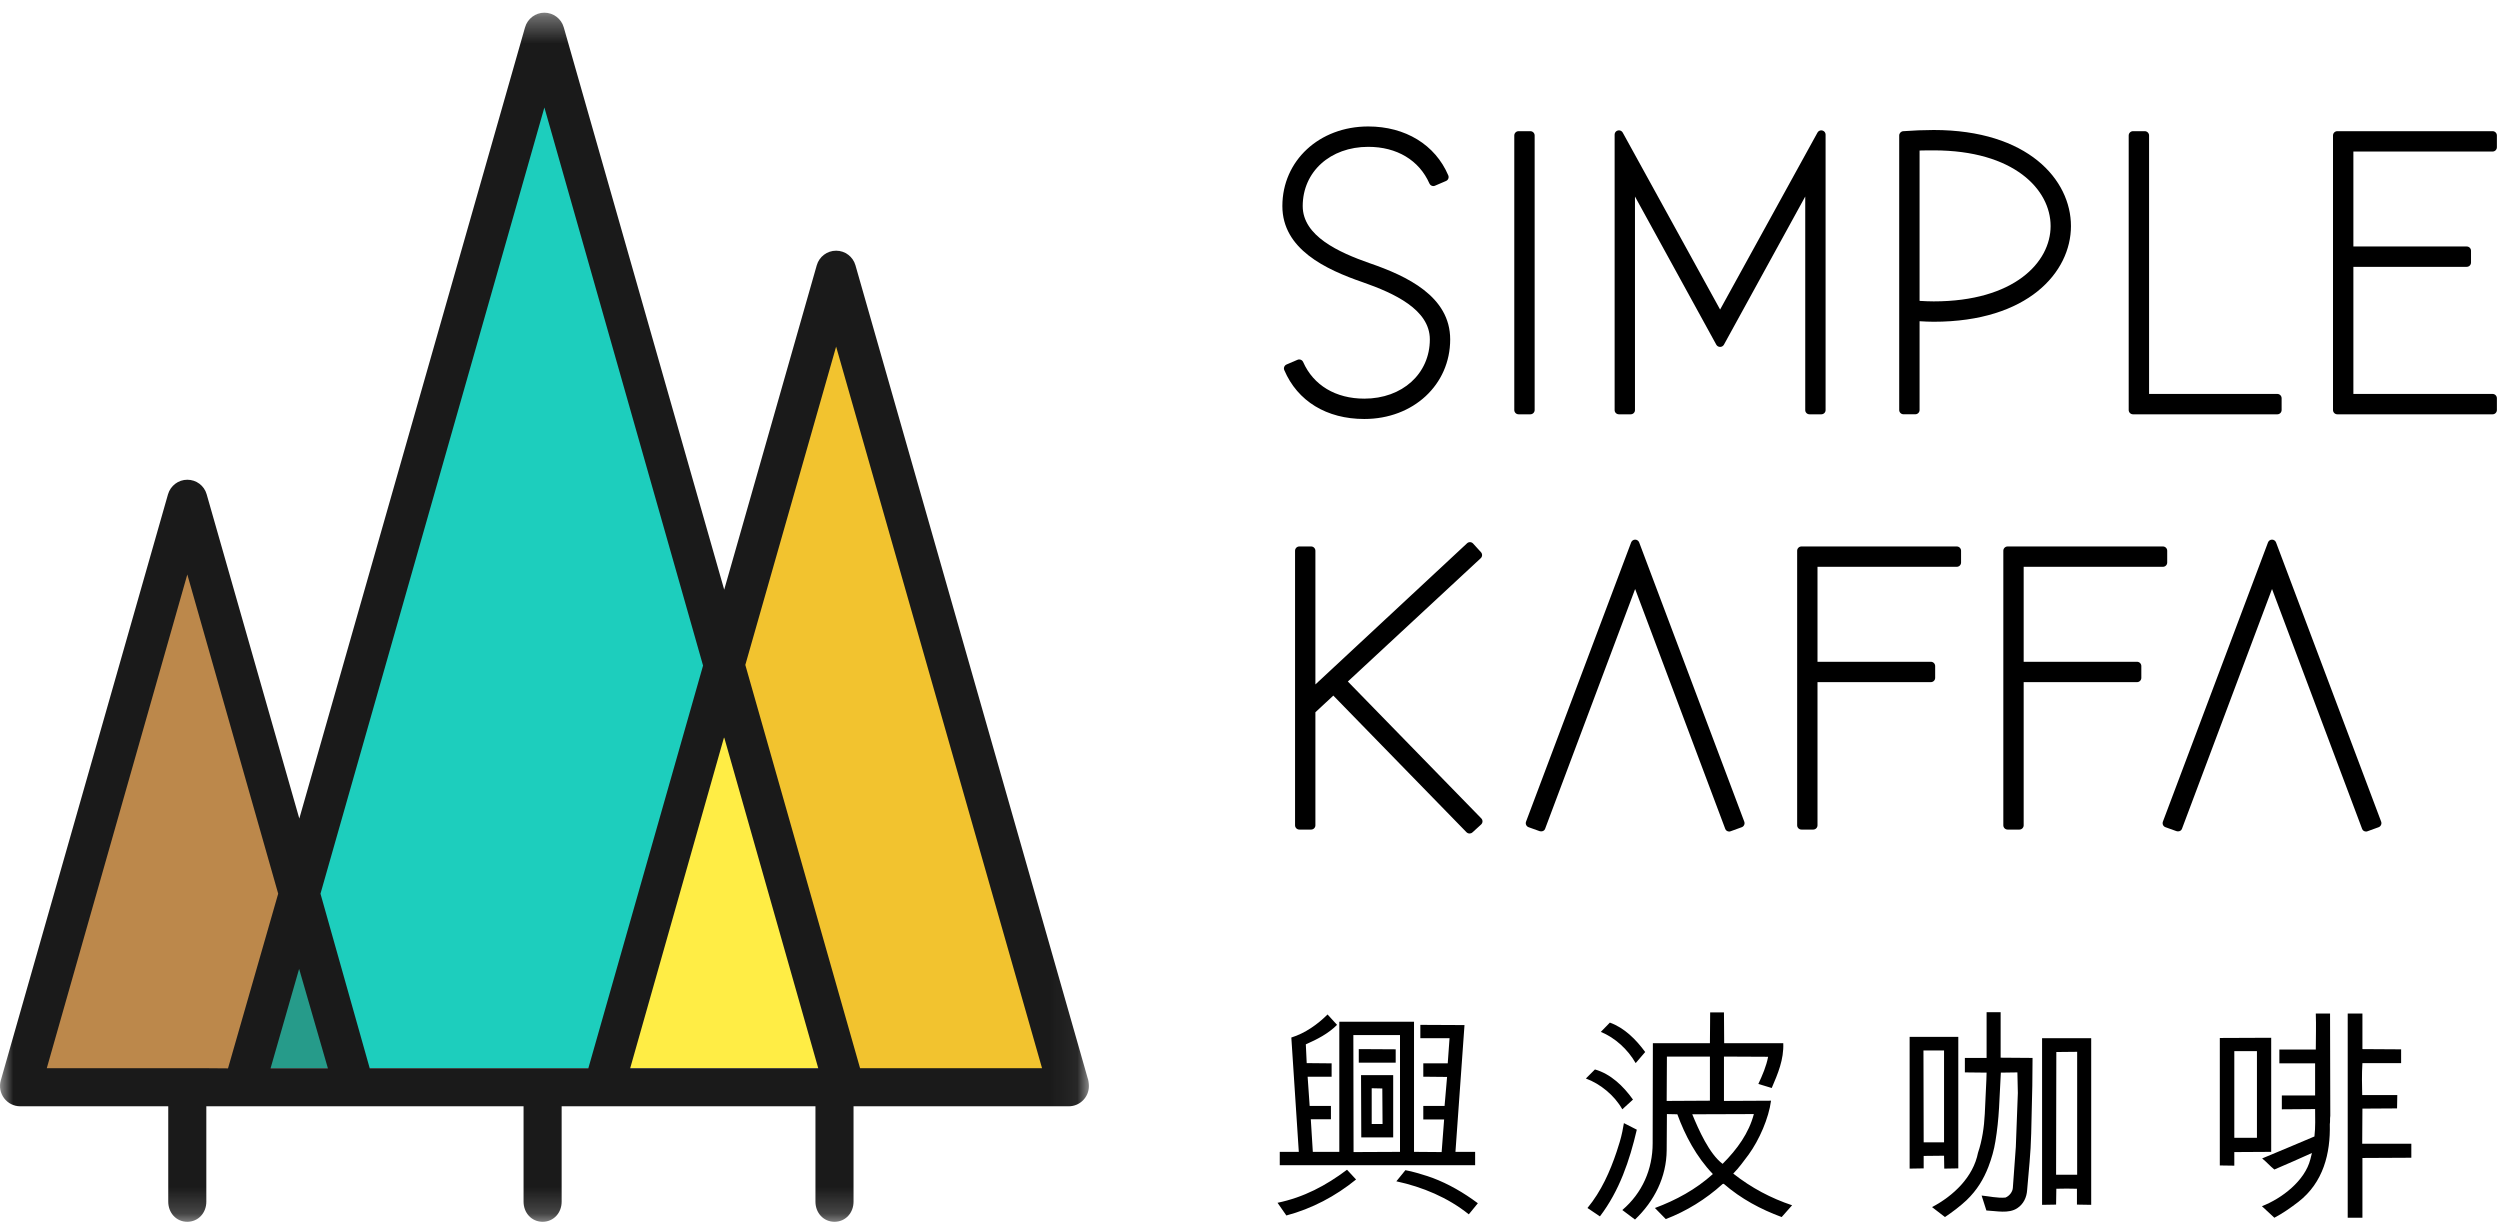 <?xml version="1.0" encoding="UTF-8"?>
<svg width="94px" height="46px" viewBox="0 0 94 46" version="1.1" xmlns="http://www.w3.org/2000/svg" xmlns:xlink="http://www.w3.org/1999/xlink">
    <!-- Generator: Sketch 52.5 (67469) - http://www.bohemiancoding.com/sketch -->
    <title>Group 45</title>
    <desc>Created with Sketch.</desc>
    <defs>
        <polygon id="path-1" points="0 0.345 40.943 0.345 40.943 45.807 0 45.807"></polygon>
    </defs>
    <g id="Page-1" stroke="none" stroke-width="1" fill="none" fill-rule="evenodd">
        <g id="404" transform="translate(-76, -296)">
            <g id="Group-45" transform="translate(76, 296)">
                <path d="M51.298,15.754 C49.883,15.754 48.786,15.085 48.289,13.916 C48.254,13.835 48.292,13.74 48.374,13.705 L48.787,13.528 C48.808,13.519 48.829,13.515 48.85,13.515 C48.913,13.515 48.972,13.551 48.998,13.611 C49.384,14.487 50.223,14.989 51.298,14.989 C52.726,14.989 53.762,14.053 53.762,12.762 C53.762,11.639 52.417,11.024 51.245,10.614 C49.836,10.129 48.217,9.364 48.217,7.748 C48.217,6.042 49.605,4.755 51.446,4.755 C52.841,4.755 53.966,5.443 54.455,6.594 C54.49,6.676 54.452,6.77 54.37,6.805 L53.957,6.982 C53.937,6.991 53.915,6.996 53.893,6.996 C53.832,6.996 53.773,6.959 53.746,6.899 C53.359,6.023 52.521,5.521 51.446,5.521 C50.018,5.521 48.982,6.458 48.982,7.748 C48.982,8.871 50.327,9.486 51.499,9.896 C52.908,10.381 54.527,11.146 54.527,12.762 C54.527,14.468 53.139,15.754 51.298,15.754" id="Fill-1" fill="#000000"></path>
                <path d="M57.099,15.578 C57.01,15.578 56.937,15.506 56.937,15.416 L56.937,5.094 C56.937,5.005 57.01,4.932 57.099,4.932 L57.541,4.932 C57.63,4.932 57.703,5.005 57.703,5.094 L57.703,15.416 C57.703,15.506 57.63,15.578 57.541,15.578 L57.099,15.578 Z" id="Fill-3" fill="#000000"></path>
                <path d="M68.038,15.578 C67.949,15.578 67.877,15.508 67.877,15.421 L67.877,7.389 L64.819,12.961 C64.79,13.012 64.736,13.044 64.676,13.044 C64.616,13.044 64.561,13.012 64.533,12.961 L61.475,7.389 L61.475,15.421 C61.475,15.508 61.403,15.578 61.314,15.578 L60.872,15.578 C60.782,15.578 60.71,15.508 60.71,15.421 L60.71,5.058 C60.71,4.986 60.761,4.923 60.832,4.906 C60.845,4.903 60.859,4.901 60.872,4.901 C60.93,4.901 60.985,4.932 61.014,4.984 L64.676,11.639 L68.338,4.984 C68.367,4.932 68.422,4.901 68.48,4.901 C68.493,4.901 68.507,4.903 68.519,4.906 C68.591,4.923 68.642,4.986 68.642,5.058 L68.642,15.421 C68.642,15.508 68.57,15.578 68.48,15.578 L68.038,15.578 Z" id="Fill-5" fill="#000000"></path>
                <path d="M72.176,11.313 C72.364,11.324 72.55,11.332 72.707,11.332 C75.728,11.332 77.103,9.864 77.103,8.5 C77.103,7.129 75.728,5.654 72.707,5.654 C72.545,5.654 72.365,5.654 72.176,5.66 L72.176,11.313 Z M71.572,15.577 C71.483,15.577 71.41,15.505 71.41,15.417 L71.41,5.094 C71.41,5.01 71.476,4.94 71.56,4.933 C71.924,4.905 72.353,4.888 72.707,4.888 C76.253,4.888 77.868,6.761 77.868,8.5 C77.868,10.233 76.253,12.098 72.707,12.098 C72.534,12.098 72.359,12.089 72.176,12.078 L72.176,15.417 C72.176,15.505 72.104,15.577 72.014,15.577 L71.572,15.577 Z" id="Fill-7" fill="#000000"></path>
                <path d="M80.201,15.578 C80.112,15.578 80.039,15.506 80.039,15.416 L80.039,5.094 C80.039,5.005 80.112,4.932 80.201,4.932 L80.643,4.932 C80.732,4.932 80.805,5.005 80.805,5.094 L80.805,14.812 L85.628,14.812 C85.717,14.812 85.789,14.885 85.789,14.974 L85.789,15.416 C85.789,15.506 85.717,15.578 85.628,15.578 L80.201,15.578 Z" id="Fill-9" fill="#000000"></path>
                <path d="M87.883,15.578 C87.793,15.578 87.721,15.506 87.721,15.416 L87.721,5.094 C87.721,5.005 87.793,4.932 87.883,4.932 L93.722,4.932 C93.811,4.932 93.883,5.005 93.883,5.094 L93.883,5.536 C93.883,5.626 93.811,5.698 93.722,5.698 L88.487,5.698 L88.487,9.268 L92.749,9.268 C92.838,9.268 92.91,9.34 92.91,9.429 L92.91,9.871 C92.91,9.961 92.838,10.033 92.749,10.033 L88.487,10.033 L88.487,14.812 L93.722,14.812 C93.811,14.812 93.883,14.885 93.883,14.974 L93.883,15.416 C93.883,15.506 93.811,15.578 93.722,15.578 L87.883,15.578 Z" id="Fill-11" fill="#000000"></path>
                <path d="M55.255,31.34 C55.213,31.34 55.171,31.323 55.139,31.291 L50.133,26.154 L49.459,26.781 L49.459,31.031 C49.459,31.12 49.387,31.192 49.298,31.192 L48.855,31.192 C48.766,31.192 48.694,31.12 48.694,31.031 L48.694,20.709 C48.694,20.619 48.766,20.547 48.855,20.547 L49.298,20.547 C49.387,20.547 49.459,20.619 49.459,20.709 L49.459,25.735 L55.16,20.429 C55.19,20.4 55.229,20.385 55.27,20.385 L55.277,20.385 C55.32,20.387 55.36,20.406 55.389,20.438 L55.684,20.762 C55.744,20.828 55.74,20.929 55.675,20.989 L50.679,25.625 L55.696,30.771 C55.726,30.802 55.743,30.844 55.742,30.888 C55.74,30.932 55.721,30.973 55.688,31.003 L55.364,31.298 C55.333,31.326 55.294,31.34 55.255,31.34" id="Fill-13" fill="#000000"></path>
                <path d="M67.735,31.192 C67.646,31.192 67.573,31.12 67.573,31.031 L67.573,20.708 C67.573,20.62 67.646,20.547 67.735,20.547 L73.574,20.547 C73.664,20.547 73.736,20.62 73.736,20.708 L73.736,21.151 C73.736,21.24 73.664,21.312 73.574,21.312 L68.338,21.312 L68.338,24.883 L72.601,24.883 C72.69,24.883 72.762,24.955 72.762,25.044 L72.762,25.487 C72.762,25.576 72.69,25.648 72.601,25.648 L68.338,25.648 L68.338,31.031 C68.338,31.12 68.266,31.192 68.177,31.192 L67.735,31.192 Z" id="Fill-15" fill="#000000"></path>
                <path d="M75.487,31.192 C75.397,31.192 75.325,31.12 75.325,31.031 L75.325,20.708 C75.325,20.62 75.397,20.547 75.487,20.547 L81.326,20.547 C81.415,20.547 81.487,20.62 81.487,20.708 L81.487,21.151 C81.487,21.24 81.415,21.312 81.326,21.312 L76.09,21.312 L76.09,24.883 L80.353,24.883 C80.442,24.883 80.514,24.955 80.514,25.044 L80.514,25.487 C80.514,25.576 80.442,25.648 80.353,25.648 L76.09,25.648 L76.09,31.031 C76.09,31.12 76.018,31.192 75.929,31.192 L75.487,31.192 Z" id="Fill-17" fill="#000000"></path>
                <path d="M58.094,31.168 C58.07,31.232 58.008,31.26 57.943,31.26 C57.925,31.26 57.906,31.257 57.888,31.251 L57.476,31.103 C57.435,31.089 57.402,31.058 57.384,31.019 C57.365,30.98 57.364,30.935 57.379,30.894 L61.331,20.395 C61.355,20.332 61.415,20.29 61.482,20.29 C61.549,20.29 61.609,20.332 61.633,20.395 L65.585,30.895 C65.6,30.935 65.598,30.98 65.58,31.019 C65.562,31.059 65.529,31.09 65.488,31.104 L65.075,31.254 C65.057,31.26 65.039,31.266 65.021,31.266 C64.956,31.266 64.894,31.232 64.87,31.168 L61.481,22.146 L58.094,31.168 Z" id="Fill-19" fill="#000000"></path>
                <path d="M82.04,31.168 C82.015,31.232 81.954,31.26 81.889,31.26 C81.871,31.26 81.853,31.257 81.835,31.251 L81.422,31.103 C81.381,31.089 81.347,31.058 81.329,31.019 C81.312,30.98 81.31,30.935 81.325,30.894 L85.277,20.395 C85.301,20.332 85.361,20.29 85.428,20.29 C85.495,20.29 85.555,20.332 85.579,20.395 L89.532,30.895 C89.546,30.935 89.545,30.98 89.526,31.019 C89.508,31.059 89.475,31.09 89.434,31.104 L89.022,31.254 C89.003,31.26 88.985,31.266 88.967,31.266 C88.901,31.266 88.84,31.232 88.816,31.168 L85.428,22.146 L82.04,31.168 Z" id="Fill-21" fill="#000000"></path>
                <g id="Group-31" transform="translate(47.716, 37.827)" fill="#000000">
                    <path d="M7.511,7.832 C6.728,7.202 5.774,6.803 4.787,6.59 L5.127,6.172 C5.408,6.223 5.681,6.309 5.953,6.394 C6.013,6.419 6.081,6.436 6.149,6.462 C6.753,6.691 7.315,7.015 7.851,7.415 L7.511,7.832 Z M4.268,4.436 L4.259,3.1 L3.86,3.091 L3.86,4.436 L4.268,4.436 Z M4.668,2.597 L4.668,4.938 L3.468,4.938 L3.459,2.597 L4.668,2.597 Z M3.374,2.13 L3.374,1.619 L4.762,1.627 L4.762,2.13 L3.374,2.13 Z M3.178,5.491 L4.924,5.483 L4.924,1.091 L3.17,1.091 L3.178,5.491 Z M7.749,5.483 L7.749,5.985 L0.403,5.985 L0.403,5.483 L1.119,5.483 L0.838,1.184 C1.357,1.023 1.825,0.691 2.2,0.317 L2.557,0.708 C2.225,1.04 1.808,1.253 1.383,1.44 L1.416,2.146 L2.353,2.155 L2.353,2.657 L1.451,2.657 L1.527,3.755 L2.327,3.755 L2.327,4.257 L1.57,4.257 L1.646,5.483 L2.642,5.483 L2.642,0.589 L5.451,0.589 L5.451,5.483 L6.49,5.491 L6.583,4.266 L5.8,4.266 L5.8,3.755 L6.6,3.755 L6.694,2.666 L5.8,2.657 L5.8,2.155 L6.719,2.155 L6.787,1.21 L5.689,1.21 L5.689,0.708 L7.349,0.716 L7.009,5.483 L7.749,5.483 Z M0.319,7.398 C1.306,7.193 2.14,6.751 2.932,6.155 L3.272,6.522 C2.498,7.151 1.613,7.619 0.651,7.875 L0.319,7.398 Z" id="Fill-23"></path>
                    <path d="M18.229,4.062 L15.913,4.07 C16.152,4.649 16.552,5.559 17.054,5.934 C17.607,5.381 18.041,4.776 18.229,4.062 Z M16.577,1.9 L14.96,1.9 L14.951,3.568 L16.577,3.559 L16.577,1.9 Z M18.875,3.559 C18.79,4.215 18.433,5.032 18.033,5.585 C17.854,5.823 17.667,6.087 17.454,6.3 C18.135,6.836 18.875,7.228 19.667,7.491 L19.275,7.934 C18.492,7.645 17.752,7.253 17.096,6.683 L17.054,6.692 C16.416,7.27 15.692,7.713 14.918,8.011 L14.509,7.594 C15.292,7.304 16.05,6.895 16.688,6.317 C16.067,5.67 15.641,4.862 15.352,4.07 L14.96,4.062 L14.951,5.423 C14.943,6.428 14.492,7.33 13.76,8.028 L13.283,7.67 C14.032,7.032 14.424,6.139 14.424,5.16 L14.432,1.398 L16.577,1.398 L16.586,0.24 L17.105,0.24 L17.113,1.398 L19.335,1.398 C19.36,2.01 19.131,2.547 18.901,3.082 L18.398,2.929 C18.552,2.598 18.697,2.266 18.765,1.908 L17.105,1.9 L17.105,3.568 L18.875,3.559 Z M13.785,2.146 C13.488,1.627 13.011,1.193 12.475,0.972 L12.815,0.623 C13.36,0.818 13.802,1.261 14.143,1.729 L13.785,2.146 Z M11.973,7.594 C12.492,6.964 12.824,6.215 13.071,5.474 C13.147,5.244 13.232,4.981 13.283,4.726 L13.343,4.402 L13.828,4.649 C13.556,5.815 13.173,6.947 12.441,7.909 L11.973,7.594 Z M13.283,3.883 C12.986,3.355 12.449,2.921 11.913,2.725 L12.254,2.384 C12.849,2.555 13.318,3.006 13.684,3.517 L13.283,3.883 Z" id="Fill-25"></path>
                    <path d="M29.593,6.343 L30.385,6.343 L30.385,1.721 L29.602,1.729 L29.593,6.343 Z M29.066,1.21 L30.913,1.21 L30.913,7.475 L30.377,7.466 L30.377,6.87 C30.113,6.862 29.866,6.862 29.602,6.87 L29.593,7.466 L29.066,7.475 L29.066,1.21 Z M24.929,7.56 C25.738,7.134 26.478,6.428 26.657,5.517 C26.81,5.066 26.887,4.564 26.912,4.053 L26.972,2.768 L26.98,2.504 L26.163,2.495 L26.163,1.951 L26.98,1.951 L26.98,0.231 L27.508,0.231 L27.508,1.942 L28.708,1.951 L28.699,2.998 L28.657,4.794 C28.64,5.551 28.563,6.198 28.504,6.921 C28.487,7.193 28.368,7.449 28.13,7.603 C27.806,7.815 27.355,7.704 26.972,7.687 L26.793,7.126 C27.074,7.151 27.38,7.228 27.687,7.202 C27.84,7.143 27.959,6.981 27.967,6.836 L28.079,5.296 L28.155,3.27 L28.138,2.495 L27.516,2.504 L27.448,3.832 C27.423,4.257 27.38,4.674 27.312,5.083 C27.261,5.406 27.168,5.73 27.048,6.045 C26.87,6.504 26.623,6.921 26.223,7.304 C25.976,7.534 25.695,7.747 25.414,7.934 L24.929,7.56 Z M25.38,5.125 L25.38,1.67 L24.606,1.67 L24.614,5.125 L25.38,5.125 Z M24.086,1.159 L25.916,1.159 L25.916,6.104 L25.388,6.113 L25.38,5.628 L24.614,5.636 L24.614,6.104 L24.086,6.113 L24.086,1.159 Z" id="Fill-27"></path>
                    <path d="M41.111,7.96 L40.558,7.96 L40.558,0.282 L41.111,0.282 L41.111,1.619 L42.566,1.628 L42.566,2.146 L41.111,2.146 C41.085,2.555 41.094,2.972 41.103,3.347 L42.422,3.347 L42.413,3.849 L41.111,3.857 L41.103,5.177 L42.95,5.177 L42.95,5.704 L41.111,5.713 L41.111,7.96 Z M37.332,7.526 C38.081,7.236 38.949,6.572 39.153,5.764 L39.213,5.525 C38.838,5.696 38.242,5.96 37.8,6.147 C37.638,6.019 37.502,5.858 37.341,5.73 C38.03,5.441 38.711,5.16 39.307,4.904 C39.349,4.547 39.332,4.215 39.332,3.874 L38.081,3.883 L38.081,3.363 L39.332,3.363 L39.332,2.155 L37.988,2.155 L37.988,1.636 L39.358,1.636 C39.358,1.235 39.375,0.725 39.358,0.282 L39.894,0.282 L39.903,4.13 C39.885,4.232 39.903,4.342 39.885,4.445 C39.911,5.534 39.647,6.632 38.702,7.364 C38.413,7.585 38.124,7.79 37.8,7.96 L37.332,7.526 Z M36.294,4.955 L37.145,4.955 L37.145,1.695 L36.294,1.695 L36.294,4.955 Z M35.749,1.201 L37.681,1.193 L37.681,5.483 L36.294,5.491 L36.294,6.002 L35.749,5.994 L35.749,1.201 Z" id="Fill-29"></path>
                </g>
                <polygon id="Fill-32" fill="#FFED45" points="23.548 40.165 30.939 40.165 27.243 27.212"></polygon>
                <polygon id="Fill-34" fill="#1DCEBD" points="20.41 3.223 11.419 33.452 13.406 40.165 20.464 40.165 22.171 40.165 26.779 24.651"></polygon>
                <polygon id="Fill-36" fill="#BC884B" points="7.147 20.739 1.351 41.119 7.202 41.119 8.855 41.119 10.898 33.922"></polygon>
                <polygon id="Fill-38" fill="#269B8A" points="10.075 40.165 12.4 40.165 11.238 36.304"></polygon>
                <polygon id="Fill-40" fill="#F2C32F" points="39.57 41.119 31.305 12.094 27.654 24.921 32.267 41.119"></polygon>
                <g id="Group-44" transform="translate(0, 0.132)">
                    <mask id="mask-2" fill="white">
                        <use xlink:href="#path-1"></use>
                    </mask>
                    <g id="Clip-43"></g>
                    <path d="M32.339,40.033 L28.024,24.869 L31.438,12.901 L39.181,40.033 L32.339,40.033 Z M30.718,40.033 L23.695,40.033 L27.218,27.612 L27.23,27.603 L27.242,27.637 L30.766,40.033 L30.718,40.033 Z M22.122,40.033 L21.245,40.033 L20.521,40.033 L19.561,40.033 L13.901,40.033 L12.05,33.471 L20.469,3.909 L26.435,24.894 L22.122,40.033 Z M10.174,40.033 L11.247,36.297 L12.328,40.033 L10.174,40.033 Z M8.573,40.039 L7.787,40.033 L7.094,40.033 L6.3,40.033 L1.759,40.033 L7.043,21.468 L10.46,33.47 L8.573,40.039 Z M40.89,40.384 L32.165,9.843 C32.072,9.518 31.776,9.294 31.438,9.294 C31.1,9.294 30.803,9.518 30.71,9.843 L27.23,22.04 L21.197,0.895 C21.105,0.57 20.807,0.345 20.469,0.345 C20.132,0.345 19.835,0.57 19.742,0.895 L11.254,30.645 L7.77,18.452 C7.678,18.127 7.381,17.906 7.043,17.906 C6.705,17.906 6.409,18.132 6.316,18.457 L0.029,40.493 C-0.036,40.721 0.01,40.97 0.153,41.159 C0.296,41.349 0.519,41.464 0.757,41.464 L6.326,41.464 L6.326,45.051 C6.326,45.469 6.624,45.807 7.042,45.807 C7.46,45.807 7.758,45.469 7.758,45.051 L7.758,41.464 L8.993,41.464 L9.171,41.464 L13.33,41.464 L13.334,41.464 L19.686,41.464 L19.686,45.051 C19.686,45.469 19.985,45.807 20.402,45.807 C20.82,45.807 21.118,45.469 21.118,45.051 L21.118,41.464 L22.515,41.464 L22.693,41.464 L30.661,41.464 L30.661,45.051 C30.661,45.469 30.959,45.807 31.377,45.807 C31.795,45.807 32.093,45.469 32.093,45.051 L32.093,41.464 L40.183,41.464 L40.187,41.464 C40.604,41.464 40.943,41.122 40.943,40.704 C40.943,40.606 40.924,40.47 40.89,40.384 Z" id="Fill-42" fill="#1A1A1A" mask="url(#mask-2)"></path>
                </g>
            </g>
        </g>
    </g>
</svg>